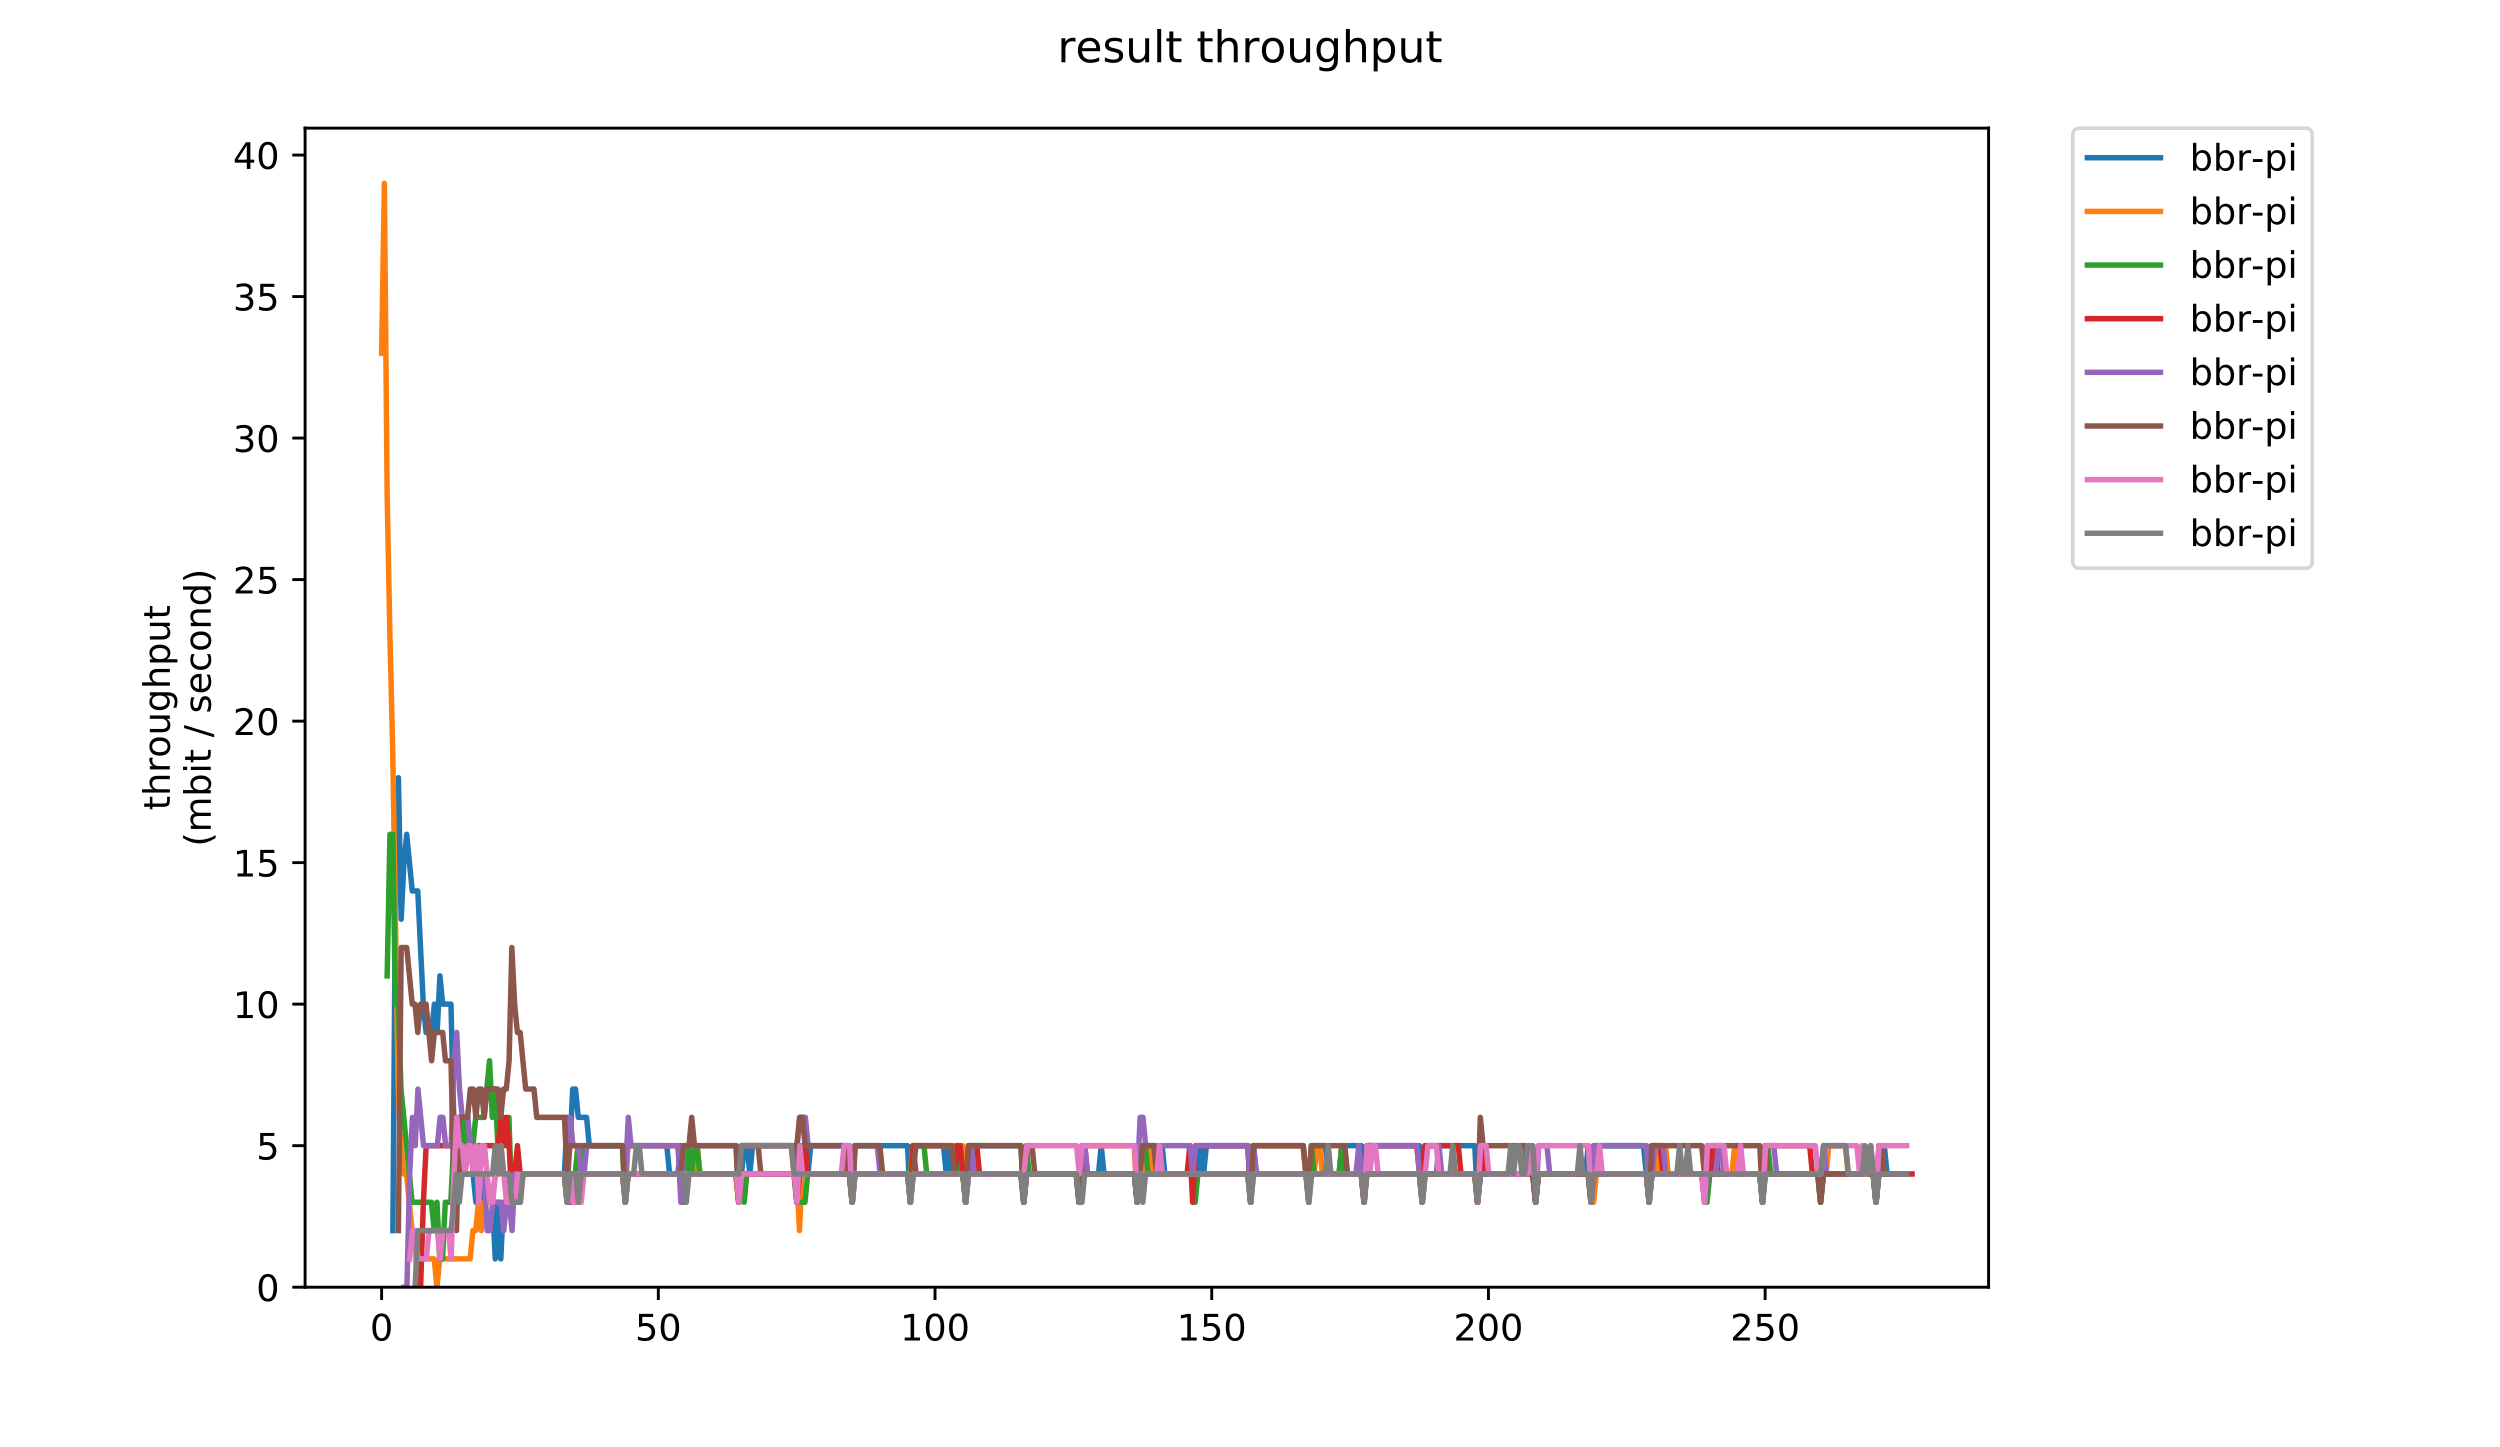 <?xml version="1.0" encoding="utf-8" standalone="no"?>
<!DOCTYPE svg PUBLIC "-//W3C//DTD SVG 1.1//EN"
  "http://www.w3.org/Graphics/SVG/1.1/DTD/svg11.dtd">
<!-- Created with matplotlib (https://matplotlib.org/) -->
<svg height="396pt" version="1.1" viewBox="0 0 684 396" width="684pt" xmlns="http://www.w3.org/2000/svg" xmlns:xlink="http://www.w3.org/1999/xlink">
 <defs>
  <style type="text/css">
*{stroke-linecap:butt;stroke-linejoin:round;}
  </style>
 </defs>
 <g id="figure_1">
  <g id="patch_1">
   <path d="M 0 396 
L 684 396 
L 684 0 
L 0 0 
z
" style="fill:#ffffff;"/>
  </g>
  <g id="axes_1">
   <g id="patch_2">
    <path d="M 83.472 352.174 
L 544.074 352.174 
L 544.074 35.062 
L 83.472 35.062 
z
" style="fill:#ffffff;"/>
   </g>
   <g id="matplotlib.axis_1">
    <g id="xtick_1">
     <g id="line2d_1">
      <defs>
       <path d="M 0 0 
L 0 3.5 
" id="m2232ea149f" style="stroke:#000000;stroke-width:0.8;"/>
      </defs>
      <g>
       <use style="stroke:#000000;stroke-width:0.8;" x="104.409" xlink:href="#m2232ea149f" y="352.174"/>
      </g>
     </g>
     <g id="text_1">
      <!-- 0 -->
      <defs>
       <path d="M 31.781 66.406 
Q 24.172 66.406 20.328 58.906 
Q 16.5 51.422 16.5 36.375 
Q 16.5 21.391 20.328 13.891 
Q 24.172 6.391 31.781 6.391 
Q 39.453 6.391 43.281 13.891 
Q 47.125 21.391 47.125 36.375 
Q 47.125 51.422 43.281 58.906 
Q 39.453 66.406 31.781 66.406 
z
M 31.781 74.219 
Q 44.047 74.219 50.516 64.516 
Q 56.984 54.828 56.984 36.375 
Q 56.984 17.969 50.516 8.266 
Q 44.047 -1.422 31.781 -1.422 
Q 19.531 -1.422 13.062 8.266 
Q 6.594 17.969 6.594 36.375 
Q 6.594 54.828 13.062 64.516 
Q 19.531 74.219 31.781 74.219 
z
" id="DejaVuSans-48"/>
      </defs>
      <g transform="translate(101.228 366.773)scale(0.1 -0.1)">
       <use xlink:href="#DejaVuSans-48"/>
      </g>
     </g>
    </g>
    <g id="xtick_2">
     <g id="line2d_2">
      <g>
       <use style="stroke:#000000;stroke-width:0.8;" x="180.115" xlink:href="#m2232ea149f" y="352.174"/>
      </g>
     </g>
     <g id="text_2">
      <!-- 50 -->
      <defs>
       <path d="M 10.797 72.906 
L 49.516 72.906 
L 49.516 64.594 
L 19.828 64.594 
L 19.828 46.734 
Q 21.969 47.469 24.109 47.828 
Q 26.266 48.188 28.422 48.188 
Q 40.625 48.188 47.75 41.5 
Q 54.891 34.812 54.891 23.391 
Q 54.891 11.625 47.562 5.094 
Q 40.234 -1.422 26.906 -1.422 
Q 22.312 -1.422 17.547 -0.641 
Q 12.797 0.141 7.719 1.703 
L 7.719 11.625 
Q 12.109 9.234 16.797 8.062 
Q 21.484 6.891 26.703 6.891 
Q 35.156 6.891 40.078 11.328 
Q 45.016 15.766 45.016 23.391 
Q 45.016 31 40.078 35.438 
Q 35.156 39.891 26.703 39.891 
Q 22.75 39.891 18.812 39.016 
Q 14.891 38.141 10.797 36.281 
z
" id="DejaVuSans-53"/>
      </defs>
      <g transform="translate(173.753 366.773)scale(0.1 -0.1)">
       <use xlink:href="#DejaVuSans-53"/>
       <use x="63.623" xlink:href="#DejaVuSans-48"/>
      </g>
     </g>
    </g>
    <g id="xtick_3">
     <g id="line2d_3">
      <g>
       <use style="stroke:#000000;stroke-width:0.8;" x="255.822" xlink:href="#m2232ea149f" y="352.174"/>
      </g>
     </g>
     <g id="text_3">
      <!-- 100 -->
      <defs>
       <path d="M 12.406 8.297 
L 28.516 8.297 
L 28.516 63.922 
L 10.984 60.406 
L 10.984 69.391 
L 28.422 72.906 
L 38.281 72.906 
L 38.281 8.297 
L 54.391 8.297 
L 54.391 0 
L 12.406 0 
z
" id="DejaVuSans-49"/>
      </defs>
      <g transform="translate(246.278 366.773)scale(0.1 -0.1)">
       <use xlink:href="#DejaVuSans-49"/>
       <use x="63.623" xlink:href="#DejaVuSans-48"/>
       <use x="127.246" xlink:href="#DejaVuSans-48"/>
      </g>
     </g>
    </g>
    <g id="xtick_4">
     <g id="line2d_4">
      <g>
       <use style="stroke:#000000;stroke-width:0.8;" x="331.529" xlink:href="#m2232ea149f" y="352.174"/>
      </g>
     </g>
     <g id="text_4">
      <!-- 150 -->
      <g transform="translate(321.985 366.773)scale(0.1 -0.1)">
       <use xlink:href="#DejaVuSans-49"/>
       <use x="63.623" xlink:href="#DejaVuSans-53"/>
       <use x="127.246" xlink:href="#DejaVuSans-48"/>
      </g>
     </g>
    </g>
    <g id="xtick_5">
     <g id="line2d_5">
      <g>
       <use style="stroke:#000000;stroke-width:0.8;" x="407.235" xlink:href="#m2232ea149f" y="352.174"/>
      </g>
     </g>
     <g id="text_5">
      <!-- 200 -->
      <defs>
       <path d="M 19.188 8.297 
L 53.609 8.297 
L 53.609 0 
L 7.328 0 
L 7.328 8.297 
Q 12.938 14.109 22.625 23.891 
Q 32.328 33.688 34.812 36.531 
Q 39.547 41.844 41.422 45.531 
Q 43.312 49.219 43.312 52.781 
Q 43.312 58.594 39.234 62.25 
Q 35.156 65.922 28.609 65.922 
Q 23.969 65.922 18.812 64.312 
Q 13.672 62.703 7.812 59.422 
L 7.812 69.391 
Q 13.766 71.781 18.938 73 
Q 24.125 74.219 28.422 74.219 
Q 39.75 74.219 46.484 68.547 
Q 53.219 62.891 53.219 53.422 
Q 53.219 48.922 51.531 44.891 
Q 49.859 40.875 45.406 35.406 
Q 44.188 33.984 37.641 27.219 
Q 31.109 20.453 19.188 8.297 
z
" id="DejaVuSans-50"/>
      </defs>
      <g transform="translate(397.691 366.773)scale(0.1 -0.1)">
       <use xlink:href="#DejaVuSans-50"/>
       <use x="63.623" xlink:href="#DejaVuSans-48"/>
       <use x="127.246" xlink:href="#DejaVuSans-48"/>
      </g>
     </g>
    </g>
    <g id="xtick_6">
     <g id="line2d_6">
      <g>
       <use style="stroke:#000000;stroke-width:0.8;" x="482.942" xlink:href="#m2232ea149f" y="352.174"/>
      </g>
     </g>
     <g id="text_6">
      <!-- 250 -->
      <g transform="translate(473.398 366.773)scale(0.1 -0.1)">
       <use xlink:href="#DejaVuSans-50"/>
       <use x="63.623" xlink:href="#DejaVuSans-53"/>
       <use x="127.246" xlink:href="#DejaVuSans-48"/>
      </g>
     </g>
    </g>
   </g>
   <g id="matplotlib.axis_2">
    <g id="ytick_1">
     <g id="line2d_7">
      <defs>
       <path d="M 0 0 
L -3.5 0 
" id="m518e5be120" style="stroke:#000000;stroke-width:0.8;"/>
      </defs>
      <g>
       <use style="stroke:#000000;stroke-width:0.8;" x="83.472" xlink:href="#m518e5be120" y="352.174"/>
      </g>
     </g>
     <g id="text_7">
      <!-- 0 -->
      <g transform="translate(70.11 355.973)scale(0.1 -0.1)">
       <use xlink:href="#DejaVuSans-48"/>
      </g>
     </g>
    </g>
    <g id="ytick_2">
     <g id="line2d_8">
      <g>
       <use style="stroke:#000000;stroke-width:0.8;" x="83.472" xlink:href="#m518e5be120" y="313.455"/>
      </g>
     </g>
     <g id="text_8">
      <!-- 5 -->
      <g transform="translate(70.11 317.254)scale(0.1 -0.1)">
       <use xlink:href="#DejaVuSans-53"/>
      </g>
     </g>
    </g>
    <g id="ytick_3">
     <g id="line2d_9">
      <g>
       <use style="stroke:#000000;stroke-width:0.8;" x="83.472" xlink:href="#m518e5be120" y="274.735"/>
      </g>
     </g>
     <g id="text_9">
      <!-- 10 -->
      <g transform="translate(63.747 278.535)scale(0.1 -0.1)">
       <use xlink:href="#DejaVuSans-49"/>
       <use x="63.623" xlink:href="#DejaVuSans-48"/>
      </g>
     </g>
    </g>
    <g id="ytick_4">
     <g id="line2d_10">
      <g>
       <use style="stroke:#000000;stroke-width:0.8;" x="83.472" xlink:href="#m518e5be120" y="236.016"/>
      </g>
     </g>
     <g id="text_10">
      <!-- 15 -->
      <g transform="translate(63.747 239.815)scale(0.1 -0.1)">
       <use xlink:href="#DejaVuSans-49"/>
       <use x="63.623" xlink:href="#DejaVuSans-53"/>
      </g>
     </g>
    </g>
    <g id="ytick_5">
     <g id="line2d_11">
      <g>
       <use style="stroke:#000000;stroke-width:0.8;" x="83.472" xlink:href="#m518e5be120" y="197.297"/>
      </g>
     </g>
     <g id="text_11">
      <!-- 20 -->
      <g transform="translate(63.747 201.096)scale(0.1 -0.1)">
       <use xlink:href="#DejaVuSans-50"/>
       <use x="63.623" xlink:href="#DejaVuSans-48"/>
      </g>
     </g>
    </g>
    <g id="ytick_6">
     <g id="line2d_12">
      <g>
       <use style="stroke:#000000;stroke-width:0.8;" x="83.472" xlink:href="#m518e5be120" y="158.577"/>
      </g>
     </g>
     <g id="text_12">
      <!-- 25 -->
      <g transform="translate(63.747 162.377)scale(0.1 -0.1)">
       <use xlink:href="#DejaVuSans-50"/>
       <use x="63.623" xlink:href="#DejaVuSans-53"/>
      </g>
     </g>
    </g>
    <g id="ytick_7">
     <g id="line2d_13">
      <g>
       <use style="stroke:#000000;stroke-width:0.8;" x="83.472" xlink:href="#m518e5be120" y="119.858"/>
      </g>
     </g>
     <g id="text_13">
      <!-- 30 -->
      <defs>
       <path d="M 40.578 39.312 
Q 47.656 37.797 51.625 33 
Q 55.609 28.219 55.609 21.188 
Q 55.609 10.406 48.188 4.484 
Q 40.766 -1.422 27.094 -1.422 
Q 22.516 -1.422 17.656 -0.516 
Q 12.797 0.391 7.625 2.203 
L 7.625 11.719 
Q 11.719 9.328 16.594 8.109 
Q 21.484 6.891 26.812 6.891 
Q 36.078 6.891 40.938 10.547 
Q 45.797 14.203 45.797 21.188 
Q 45.797 27.641 41.281 31.266 
Q 36.766 34.906 28.719 34.906 
L 20.219 34.906 
L 20.219 43.016 
L 29.109 43.016 
Q 36.375 43.016 40.234 45.922 
Q 44.094 48.828 44.094 54.297 
Q 44.094 59.906 40.109 62.906 
Q 36.141 65.922 28.719 65.922 
Q 24.656 65.922 20.016 65.031 
Q 15.375 64.156 9.812 62.312 
L 9.812 71.094 
Q 15.438 72.656 20.344 73.438 
Q 25.25 74.219 29.594 74.219 
Q 40.828 74.219 47.359 69.109 
Q 53.906 64.016 53.906 55.328 
Q 53.906 49.266 50.438 45.094 
Q 46.969 40.922 40.578 39.312 
z
" id="DejaVuSans-51"/>
      </defs>
      <g transform="translate(63.747 123.657)scale(0.1 -0.1)">
       <use xlink:href="#DejaVuSans-51"/>
       <use x="63.623" xlink:href="#DejaVuSans-48"/>
      </g>
     </g>
    </g>
    <g id="ytick_8">
     <g id="line2d_14">
      <g>
       <use style="stroke:#000000;stroke-width:0.8;" x="83.472" xlink:href="#m518e5be120" y="81.139"/>
      </g>
     </g>
     <g id="text_14">
      <!-- 35 -->
      <g transform="translate(63.747 84.938)scale(0.1 -0.1)">
       <use xlink:href="#DejaVuSans-51"/>
       <use x="63.623" xlink:href="#DejaVuSans-53"/>
      </g>
     </g>
    </g>
    <g id="ytick_9">
     <g id="line2d_15">
      <g>
       <use style="stroke:#000000;stroke-width:0.8;" x="83.472" xlink:href="#m518e5be120" y="42.419"/>
      </g>
     </g>
     <g id="text_15">
      <!-- 40 -->
      <defs>
       <path d="M 37.797 64.312 
L 12.891 25.391 
L 37.797 25.391 
z
M 35.203 72.906 
L 47.609 72.906 
L 47.609 25.391 
L 58.016 25.391 
L 58.016 17.188 
L 47.609 17.188 
L 47.609 0 
L 37.797 0 
L 37.797 17.188 
L 4.891 17.188 
L 4.891 26.703 
z
" id="DejaVuSans-52"/>
      </defs>
      <g transform="translate(63.747 46.218)scale(0.1 -0.1)">
       <use xlink:href="#DejaVuSans-52"/>
       <use x="63.623" xlink:href="#DejaVuSans-48"/>
      </g>
     </g>
    </g>
    <g id="text_16">
     <!-- throughput -->
     <defs>
      <path d="M 18.312 70.219 
L 18.312 54.688 
L 36.812 54.688 
L 36.812 47.703 
L 18.312 47.703 
L 18.312 18.016 
Q 18.312 11.328 20.141 9.422 
Q 21.969 7.516 27.594 7.516 
L 36.812 7.516 
L 36.812 0 
L 27.594 0 
Q 17.188 0 13.234 3.875 
Q 9.281 7.766 9.281 18.016 
L 9.281 47.703 
L 2.688 47.703 
L 2.688 54.688 
L 9.281 54.688 
L 9.281 70.219 
z
" id="DejaVuSans-116"/>
      <path d="M 54.891 33.016 
L 54.891 0 
L 45.906 0 
L 45.906 32.719 
Q 45.906 40.484 42.875 44.328 
Q 39.844 48.188 33.797 48.188 
Q 26.516 48.188 22.312 43.547 
Q 18.109 38.922 18.109 30.906 
L 18.109 0 
L 9.078 0 
L 9.078 75.984 
L 18.109 75.984 
L 18.109 46.188 
Q 21.344 51.125 25.703 53.562 
Q 30.078 56 35.797 56 
Q 45.219 56 50.047 50.172 
Q 54.891 44.344 54.891 33.016 
z
" id="DejaVuSans-104"/>
      <path d="M 41.109 46.297 
Q 39.594 47.172 37.812 47.578 
Q 36.031 48 33.891 48 
Q 26.266 48 22.188 43.047 
Q 18.109 38.094 18.109 28.812 
L 18.109 0 
L 9.078 0 
L 9.078 54.688 
L 18.109 54.688 
L 18.109 46.188 
Q 20.953 51.172 25.484 53.578 
Q 30.031 56 36.531 56 
Q 37.453 56 38.578 55.875 
Q 39.703 55.766 41.062 55.516 
z
" id="DejaVuSans-114"/>
      <path d="M 30.609 48.391 
Q 23.391 48.391 19.188 42.75 
Q 14.984 37.109 14.984 27.297 
Q 14.984 17.484 19.156 11.844 
Q 23.344 6.203 30.609 6.203 
Q 37.797 6.203 41.984 11.859 
Q 46.188 17.531 46.188 27.297 
Q 46.188 37.016 41.984 42.703 
Q 37.797 48.391 30.609 48.391 
z
M 30.609 56 
Q 42.328 56 49.016 48.375 
Q 55.719 40.766 55.719 27.297 
Q 55.719 13.875 49.016 6.219 
Q 42.328 -1.422 30.609 -1.422 
Q 18.844 -1.422 12.172 6.219 
Q 5.516 13.875 5.516 27.297 
Q 5.516 40.766 12.172 48.375 
Q 18.844 56 30.609 56 
z
" id="DejaVuSans-111"/>
      <path d="M 8.5 21.578 
L 8.5 54.688 
L 17.484 54.688 
L 17.484 21.922 
Q 17.484 14.156 20.5 10.266 
Q 23.531 6.391 29.594 6.391 
Q 36.859 6.391 41.078 11.031 
Q 45.312 15.672 45.312 23.688 
L 45.312 54.688 
L 54.297 54.688 
L 54.297 0 
L 45.312 0 
L 45.312 8.406 
Q 42.047 3.422 37.719 1 
Q 33.406 -1.422 27.688 -1.422 
Q 18.266 -1.422 13.375 4.438 
Q 8.5 10.297 8.5 21.578 
z
M 31.109 56 
z
" id="DejaVuSans-117"/>
      <path d="M 45.406 27.984 
Q 45.406 37.75 41.375 43.109 
Q 37.359 48.484 30.078 48.484 
Q 22.859 48.484 18.828 43.109 
Q 14.797 37.75 14.797 27.984 
Q 14.797 18.266 18.828 12.891 
Q 22.859 7.516 30.078 7.516 
Q 37.359 7.516 41.375 12.891 
Q 45.406 18.266 45.406 27.984 
z
M 54.391 6.781 
Q 54.391 -7.172 48.188 -13.984 
Q 42 -20.797 29.203 -20.797 
Q 24.469 -20.797 20.266 -20.094 
Q 16.062 -19.391 12.109 -17.922 
L 12.109 -9.188 
Q 16.062 -11.328 19.922 -12.344 
Q 23.781 -13.375 27.781 -13.375 
Q 36.625 -13.375 41.016 -8.766 
Q 45.406 -4.156 45.406 5.172 
L 45.406 9.625 
Q 42.625 4.781 38.281 2.391 
Q 33.938 0 27.875 0 
Q 17.828 0 11.672 7.656 
Q 5.516 15.328 5.516 27.984 
Q 5.516 40.672 11.672 48.328 
Q 17.828 56 27.875 56 
Q 33.938 56 38.281 53.609 
Q 42.625 51.219 45.406 46.391 
L 45.406 54.688 
L 54.391 54.688 
z
" id="DejaVuSans-103"/>
      <path d="M 18.109 8.203 
L 18.109 -20.797 
L 9.078 -20.797 
L 9.078 54.688 
L 18.109 54.688 
L 18.109 46.391 
Q 20.953 51.266 25.266 53.625 
Q 29.594 56 35.594 56 
Q 45.562 56 51.781 48.094 
Q 58.016 40.188 58.016 27.297 
Q 58.016 14.406 51.781 6.484 
Q 45.562 -1.422 35.594 -1.422 
Q 29.594 -1.422 25.266 0.953 
Q 20.953 3.328 18.109 8.203 
z
M 48.688 27.297 
Q 48.688 37.203 44.609 42.844 
Q 40.531 48.484 33.406 48.484 
Q 26.266 48.484 22.188 42.844 
Q 18.109 37.203 18.109 27.297 
Q 18.109 17.391 22.188 11.75 
Q 26.266 6.109 33.406 6.109 
Q 40.531 6.109 44.609 11.75 
Q 48.688 17.391 48.688 27.297 
z
" id="DejaVuSans-112"/>
     </defs>
     <g transform="translate(46.47 221.675)rotate(-90)scale(0.1 -0.1)">
      <use xlink:href="#DejaVuSans-116"/>
      <use x="39.209" xlink:href="#DejaVuSans-104"/>
      <use x="102.588" xlink:href="#DejaVuSans-114"/>
      <use x="143.67" xlink:href="#DejaVuSans-111"/>
      <use x="204.852" xlink:href="#DejaVuSans-117"/>
      <use x="268.23" xlink:href="#DejaVuSans-103"/>
      <use x="331.707" xlink:href="#DejaVuSans-104"/>
      <use x="395.086" xlink:href="#DejaVuSans-112"/>
      <use x="458.562" xlink:href="#DejaVuSans-117"/>
      <use x="521.941" xlink:href="#DejaVuSans-116"/>
     </g>
     <!-- (mbit / second) -->
     <defs>
      <path d="M 31 75.875 
Q 24.469 64.656 21.281 53.656 
Q 18.109 42.672 18.109 31.391 
Q 18.109 20.125 21.312 9.062 
Q 24.516 -2 31 -13.188 
L 23.188 -13.188 
Q 15.875 -1.703 12.234 9.375 
Q 8.594 20.453 8.594 31.391 
Q 8.594 42.281 12.203 53.312 
Q 15.828 64.359 23.188 75.875 
z
" id="DejaVuSans-40"/>
      <path d="M 52 44.188 
Q 55.375 50.25 60.062 53.125 
Q 64.75 56 71.094 56 
Q 79.641 56 84.281 50.016 
Q 88.922 44.047 88.922 33.016 
L 88.922 0 
L 79.891 0 
L 79.891 32.719 
Q 79.891 40.578 77.094 44.375 
Q 74.312 48.188 68.609 48.188 
Q 61.625 48.188 57.562 43.547 
Q 53.516 38.922 53.516 30.906 
L 53.516 0 
L 44.484 0 
L 44.484 32.719 
Q 44.484 40.625 41.703 44.406 
Q 38.922 48.188 33.109 48.188 
Q 26.219 48.188 22.156 43.531 
Q 18.109 38.875 18.109 30.906 
L 18.109 0 
L 9.078 0 
L 9.078 54.688 
L 18.109 54.688 
L 18.109 46.188 
Q 21.188 51.219 25.484 53.609 
Q 29.781 56 35.688 56 
Q 41.656 56 45.828 52.969 
Q 50 49.953 52 44.188 
z
" id="DejaVuSans-109"/>
      <path d="M 48.688 27.297 
Q 48.688 37.203 44.609 42.844 
Q 40.531 48.484 33.406 48.484 
Q 26.266 48.484 22.188 42.844 
Q 18.109 37.203 18.109 27.297 
Q 18.109 17.391 22.188 11.75 
Q 26.266 6.109 33.406 6.109 
Q 40.531 6.109 44.609 11.75 
Q 48.688 17.391 48.688 27.297 
z
M 18.109 46.391 
Q 20.953 51.266 25.266 53.625 
Q 29.594 56 35.594 56 
Q 45.562 56 51.781 48.094 
Q 58.016 40.188 58.016 27.297 
Q 58.016 14.406 51.781 6.484 
Q 45.562 -1.422 35.594 -1.422 
Q 29.594 -1.422 25.266 0.953 
Q 20.953 3.328 18.109 8.203 
L 18.109 0 
L 9.078 0 
L 9.078 75.984 
L 18.109 75.984 
z
" id="DejaVuSans-98"/>
      <path d="M 9.422 54.688 
L 18.406 54.688 
L 18.406 0 
L 9.422 0 
z
M 9.422 75.984 
L 18.406 75.984 
L 18.406 64.594 
L 9.422 64.594 
z
" id="DejaVuSans-105"/>
      <path id="DejaVuSans-32"/>
      <path d="M 25.391 72.906 
L 33.688 72.906 
L 8.297 -9.281 
L 0 -9.281 
z
" id="DejaVuSans-47"/>
      <path d="M 44.281 53.078 
L 44.281 44.578 
Q 40.484 46.531 36.375 47.5 
Q 32.281 48.484 27.875 48.484 
Q 21.188 48.484 17.844 46.438 
Q 14.5 44.391 14.5 40.281 
Q 14.5 37.156 16.891 35.375 
Q 19.281 33.594 26.516 31.984 
L 29.594 31.297 
Q 39.156 29.25 43.188 25.516 
Q 47.219 21.781 47.219 15.094 
Q 47.219 7.469 41.188 3.016 
Q 35.156 -1.422 24.609 -1.422 
Q 20.219 -1.422 15.453 -0.562 
Q 10.688 0.297 5.422 2 
L 5.422 11.281 
Q 10.406 8.688 15.234 7.391 
Q 20.062 6.109 24.812 6.109 
Q 31.156 6.109 34.562 8.281 
Q 37.984 10.453 37.984 14.406 
Q 37.984 18.062 35.516 20.016 
Q 33.062 21.969 24.703 23.781 
L 21.578 24.516 
Q 13.234 26.266 9.516 29.906 
Q 5.812 33.547 5.812 39.891 
Q 5.812 47.609 11.281 51.797 
Q 16.75 56 26.812 56 
Q 31.781 56 36.172 55.266 
Q 40.578 54.547 44.281 53.078 
z
" id="DejaVuSans-115"/>
      <path d="M 56.203 29.594 
L 56.203 25.203 
L 14.891 25.203 
Q 15.484 15.922 20.484 11.062 
Q 25.484 6.203 34.422 6.203 
Q 39.594 6.203 44.453 7.469 
Q 49.312 8.734 54.109 11.281 
L 54.109 2.781 
Q 49.266 0.734 44.188 -0.344 
Q 39.109 -1.422 33.891 -1.422 
Q 20.797 -1.422 13.156 6.188 
Q 5.516 13.812 5.516 26.812 
Q 5.516 40.234 12.766 48.109 
Q 20.016 56 32.328 56 
Q 43.359 56 49.781 48.891 
Q 56.203 41.797 56.203 29.594 
z
M 47.219 32.234 
Q 47.125 39.594 43.094 43.984 
Q 39.062 48.391 32.422 48.391 
Q 24.906 48.391 20.391 44.141 
Q 15.875 39.891 15.188 32.172 
z
" id="DejaVuSans-101"/>
      <path d="M 48.781 52.594 
L 48.781 44.188 
Q 44.969 46.297 41.141 47.344 
Q 37.312 48.391 33.406 48.391 
Q 24.656 48.391 19.812 42.844 
Q 14.984 37.312 14.984 27.297 
Q 14.984 17.281 19.812 11.734 
Q 24.656 6.203 33.406 6.203 
Q 37.312 6.203 41.141 7.25 
Q 44.969 8.297 48.781 10.406 
L 48.781 2.094 
Q 45.016 0.344 40.984 -0.531 
Q 36.969 -1.422 32.422 -1.422 
Q 20.062 -1.422 12.781 6.344 
Q 5.516 14.109 5.516 27.297 
Q 5.516 40.672 12.859 48.328 
Q 20.219 56 33.016 56 
Q 37.156 56 41.109 55.141 
Q 45.062 54.297 48.781 52.594 
z
" id="DejaVuSans-99"/>
      <path d="M 54.891 33.016 
L 54.891 0 
L 45.906 0 
L 45.906 32.719 
Q 45.906 40.484 42.875 44.328 
Q 39.844 48.188 33.797 48.188 
Q 26.516 48.188 22.312 43.547 
Q 18.109 38.922 18.109 30.906 
L 18.109 0 
L 9.078 0 
L 9.078 54.688 
L 18.109 54.688 
L 18.109 46.188 
Q 21.344 51.125 25.703 53.562 
Q 30.078 56 35.797 56 
Q 45.219 56 50.047 50.172 
Q 54.891 44.344 54.891 33.016 
z
" id="DejaVuSans-110"/>
      <path d="M 45.406 46.391 
L 45.406 75.984 
L 54.391 75.984 
L 54.391 0 
L 45.406 0 
L 45.406 8.203 
Q 42.578 3.328 38.25 0.953 
Q 33.938 -1.422 27.875 -1.422 
Q 17.969 -1.422 11.734 6.484 
Q 5.516 14.406 5.516 27.297 
Q 5.516 40.188 11.734 48.094 
Q 17.969 56 27.875 56 
Q 33.938 56 38.25 53.625 
Q 42.578 51.266 45.406 46.391 
z
M 14.797 27.297 
Q 14.797 17.391 18.875 11.75 
Q 22.953 6.109 30.078 6.109 
Q 37.203 6.109 41.297 11.75 
Q 45.406 17.391 45.406 27.297 
Q 45.406 37.203 41.297 42.844 
Q 37.203 48.484 30.078 48.484 
Q 22.953 48.484 18.875 42.844 
Q 14.797 37.203 14.797 27.297 
z
" id="DejaVuSans-100"/>
      <path d="M 8.016 75.875 
L 15.828 75.875 
Q 23.141 64.359 26.781 53.312 
Q 30.422 42.281 30.422 31.391 
Q 30.422 20.453 26.781 9.375 
Q 23.141 -1.703 15.828 -13.188 
L 8.016 -13.188 
Q 14.5 -2 17.703 9.062 
Q 20.906 20.125 20.906 31.391 
Q 20.906 42.672 17.703 53.656 
Q 14.5 64.656 8.016 75.875 
z
" id="DejaVuSans-41"/>
     </defs>
     <g transform="translate(57.668 231.609)rotate(-90)scale(0.1 -0.1)">
      <use xlink:href="#DejaVuSans-40"/>
      <use x="39.014" xlink:href="#DejaVuSans-109"/>
      <use x="136.426" xlink:href="#DejaVuSans-98"/>
      <use x="199.902" xlink:href="#DejaVuSans-105"/>
      <use x="227.686" xlink:href="#DejaVuSans-116"/>
      <use x="266.895" xlink:href="#DejaVuSans-32"/>
      <use x="298.682" xlink:href="#DejaVuSans-47"/>
      <use x="332.373" xlink:href="#DejaVuSans-32"/>
      <use x="364.16" xlink:href="#DejaVuSans-115"/>
      <use x="416.26" xlink:href="#DejaVuSans-101"/>
      <use x="477.783" xlink:href="#DejaVuSans-99"/>
      <use x="532.764" xlink:href="#DejaVuSans-111"/>
      <use x="593.945" xlink:href="#DejaVuSans-110"/>
      <use x="657.324" xlink:href="#DejaVuSans-100"/>
      <use x="720.801" xlink:href="#DejaVuSans-41"/>
     </g>
    </g>
   </g>
   <g id="line2d_16">
    <path clip-path="url(#pe9211892f8)" d="M 107.489 336.686 
L 108.246 236.016 
L 109.003 212.784 
L 109.76 251.504 
L 110.517 236.016 
L 111.274 228.272 
L 112.788 243.76 
L 114.302 243.76 
L 115.816 274.735 
L 116.573 282.479 
L 118.087 282.479 
L 118.845 274.735 
L 119.602 282.479 
L 120.359 266.992 
L 121.116 274.735 
L 123.387 274.735 
L 124.144 305.711 
L 124.901 328.943 
L 125.658 313.455 
L 126.415 321.199 
L 129.443 321.199 
L 130.201 328.943 
L 130.958 321.199 
L 131.715 328.943 
L 134.743 328.943 
L 135.5 344.43 
L 136.257 328.943 
L 137.014 344.43 
L 137.771 328.943 
L 140.042 328.943 
L 140.799 321.199 
L 154.427 321.199 
L 155.184 305.711 
L 155.941 313.455 
L 156.698 297.967 
L 157.455 297.967 
L 158.212 305.711 
L 160.483 305.711 
L 161.24 313.455 
L 170.325 313.455 
L 171.082 321.199 
L 171.839 313.455 
L 182.438 313.455 
L 183.195 321.199 
L 185.466 321.199 
L 186.223 313.455 
L 186.98 328.943 
L 187.738 321.199 
L 202.879 321.199 
L 203.636 313.455 
L 204.393 313.455 
L 205.15 321.199 
L 205.907 313.455 
L 217.263 313.455 
L 218.02 328.943 
L 218.777 313.455 
L 220.291 313.455 
L 221.048 321.199 
L 221.805 313.455 
L 232.404 313.455 
L 233.161 321.199 
L 233.919 313.455 
L 248.303 313.455 
L 249.06 328.943 
L 249.817 313.455 
L 258.145 313.455 
L 258.902 321.199 
L 259.659 313.455 
L 260.416 321.199 
L 261.173 313.455 
L 261.93 321.199 
L 263.444 321.199 
L 264.201 328.943 
L 264.958 313.455 
L 279.343 313.455 
L 280.1 328.943 
L 280.857 321.199 
L 300.54 321.199 
L 301.297 313.455 
L 302.055 321.199 
L 310.382 321.199 
L 311.139 328.943 
L 312.653 313.455 
L 313.41 321.199 
L 314.168 313.455 
L 316.439 313.455 
L 317.196 321.199 
L 317.953 313.455 
L 318.71 321.199 
L 327.795 321.199 
L 328.552 313.455 
L 329.309 321.199 
L 330.066 313.455 
L 341.422 313.455 
L 342.179 328.943 
L 342.936 313.455 
L 356.563 313.455 
L 358.077 328.943 
L 358.834 313.455 
L 362.62 313.455 
L 363.377 321.199 
L 366.405 321.199 
L 367.162 313.455 
L 372.462 313.455 
L 373.219 328.943 
L 373.976 313.455 
L 388.36 313.455 
L 389.117 328.943 
L 389.874 313.455 
L 403.501 313.455 
L 404.258 328.943 
L 405.015 321.199 
L 419.4 321.199 
L 420.157 328.943 
L 420.914 321.199 
L 433.784 321.199 
L 434.541 313.455 
L 435.298 321.199 
L 436.055 321.199 
L 436.812 313.455 
L 449.682 313.455 
L 451.197 328.943 
L 451.954 321.199 
L 467.095 321.199 
L 467.852 313.455 
L 468.609 321.199 
L 474.666 321.199 
L 475.423 313.455 
L 476.18 321.199 
L 481.479 321.199 
L 482.236 328.943 
L 482.993 321.199 
L 497.378 321.199 
L 498.135 328.943 
L 498.892 321.199 
L 512.519 321.199 
L 513.276 328.943 
L 514.033 321.199 
L 514.79 321.199 
L 515.547 313.455 
L 516.304 321.199 
L 520.09 321.199 
L 520.09 321.199 
" style="fill:none;stroke:#1f77b4;stroke-linecap:square;stroke-width:1.5;"/>
   </g>
   <g id="line2d_17">
    <path clip-path="url(#pe9211892f8)" d="M 104.409 96.626 
L 105.166 50.163 
L 105.923 135.346 
L 106.68 174.065 
L 107.437 205.041 
L 108.951 297.967 
L 109.708 313.455 
L 110.465 321.199 
L 111.222 321.199 
L 112.737 336.686 
L 113.494 336.686 
L 114.251 352.174 
L 115.008 344.43 
L 118.793 344.43 
L 119.55 352.174 
L 120.307 344.43 
L 128.635 344.43 
L 129.392 336.686 
L 130.149 336.686 
L 130.906 328.943 
L 131.663 336.686 
L 132.42 328.943 
L 134.691 328.943 
L 135.448 321.199 
L 139.234 321.199 
L 139.991 328.943 
L 140.748 321.199 
L 154.375 321.199 
L 155.132 328.943 
L 155.889 321.199 
L 157.403 321.199 
L 158.16 313.455 
L 158.918 321.199 
L 170.274 321.199 
L 171.031 328.943 
L 171.788 313.455 
L 185.415 313.455 
L 186.172 321.199 
L 186.929 321.199 
L 187.686 313.455 
L 188.443 321.199 
L 189.2 313.455 
L 189.957 321.199 
L 190.714 313.455 
L 191.471 321.199 
L 201.313 321.199 
L 202.07 328.943 
L 202.827 313.455 
L 216.455 313.455 
L 217.212 321.199 
L 217.969 321.199 
L 218.726 336.686 
L 219.483 321.199 
L 230.839 321.199 
L 231.596 313.455 
L 233.11 328.943 
L 233.867 321.199 
L 249.008 321.199 
L 249.765 313.455 
L 263.393 313.455 
L 264.15 328.943 
L 264.907 321.199 
L 279.291 321.199 
L 280.048 328.943 
L 280.805 321.199 
L 294.432 321.199 
L 295.189 328.943 
L 295.946 313.455 
L 310.331 313.455 
L 311.088 328.943 
L 311.845 321.199 
L 312.602 321.199 
L 313.359 313.455 
L 314.116 313.455 
L 314.873 321.199 
L 315.63 313.455 
L 316.387 321.199 
L 341.37 321.199 
L 342.128 328.943 
L 342.885 313.455 
L 356.512 313.455 
L 357.269 321.199 
L 359.54 321.199 
L 360.297 313.455 
L 361.054 313.455 
L 361.811 321.199 
L 366.354 321.199 
L 367.111 313.455 
L 367.868 313.455 
L 368.625 321.199 
L 372.41 321.199 
L 373.167 328.943 
L 373.924 321.199 
L 388.309 321.199 
L 389.066 328.943 
L 389.823 321.199 
L 403.45 321.199 
L 404.207 328.943 
L 404.964 321.199 
L 419.348 321.199 
L 420.105 328.943 
L 420.862 321.199 
L 435.247 321.199 
L 436.004 328.943 
L 436.761 321.199 
L 450.388 321.199 
L 451.145 328.943 
L 451.902 313.455 
L 452.659 313.455 
L 453.416 321.199 
L 454.173 313.455 
L 455.687 313.455 
L 456.444 321.199 
L 473.857 321.199 
L 474.614 313.455 
L 475.371 321.199 
L 476.128 313.455 
L 476.885 321.199 
L 481.428 321.199 
L 482.185 328.943 
L 482.942 321.199 
L 497.326 321.199 
L 498.083 328.943 
L 498.84 321.199 
L 499.597 321.199 
L 500.354 313.455 
L 504.897 313.455 
L 505.654 321.199 
L 512.467 321.199 
L 513.224 328.943 
L 514.739 313.455 
L 515.496 321.199 
L 516.253 321.199 
L 516.253 321.199 
" style="fill:none;stroke:#ff7f0e;stroke-linecap:square;stroke-width:1.5;"/>
   </g>
   <g id="line2d_18">
    <path clip-path="url(#pe9211892f8)" d="M 105.929 266.992 
L 106.686 228.272 
L 107.443 228.272 
L 108.2 274.735 
L 108.957 274.735 
L 109.714 297.967 
L 112.743 328.943 
L 118.042 328.943 
L 118.799 336.686 
L 119.556 328.943 
L 120.313 344.43 
L 121.07 344.43 
L 121.827 328.943 
L 123.341 328.943 
L 124.099 313.455 
L 124.856 313.455 
L 125.613 321.199 
L 127.127 305.711 
L 127.884 313.455 
L 129.398 313.455 
L 130.155 305.711 
L 132.426 305.711 
L 133.94 290.223 
L 134.697 305.711 
L 135.455 297.967 
L 136.212 313.455 
L 136.969 313.455 
L 137.726 305.711 
L 138.483 313.455 
L 139.24 305.711 
L 139.997 328.943 
L 140.754 321.199 
L 154.381 321.199 
L 155.138 328.943 
L 155.895 321.199 
L 157.409 321.199 
L 158.167 313.455 
L 158.924 321.199 
L 159.681 313.455 
L 170.28 313.455 
L 171.037 328.943 
L 171.794 321.199 
L 186.178 321.199 
L 186.935 328.943 
L 188.449 313.455 
L 189.206 321.199 
L 189.963 313.455 
L 190.72 313.455 
L 191.477 321.199 
L 201.319 321.199 
L 202.076 328.943 
L 202.833 321.199 
L 203.59 328.943 
L 204.348 321.199 
L 217.218 321.199 
L 217.975 328.943 
L 220.246 328.943 
L 221.003 321.199 
L 232.359 321.199 
L 233.116 328.943 
L 233.873 321.199 
L 249.014 321.199 
L 249.772 313.455 
L 252.8 313.455 
L 253.557 321.199 
L 261.128 321.199 
L 261.885 313.455 
L 262.642 321.199 
L 263.399 321.199 
L 264.156 328.943 
L 265.67 313.455 
L 266.427 313.455 
L 267.184 321.199 
L 279.297 321.199 
L 280.054 328.943 
L 280.811 313.455 
L 281.568 321.199 
L 294.438 321.199 
L 295.195 328.943 
L 295.953 321.199 
L 310.337 321.199 
L 311.094 328.943 
L 311.851 313.455 
L 313.365 313.455 
L 314.122 321.199 
L 326.235 321.199 
L 326.992 328.943 
L 327.749 321.199 
L 341.377 321.199 
L 342.134 328.943 
L 342.891 321.199 
L 357.275 321.199 
L 358.032 328.943 
L 358.789 313.455 
L 359.546 321.199 
L 366.36 321.199 
L 367.117 313.455 
L 367.874 321.199 
L 372.416 321.199 
L 373.173 328.943 
L 373.93 321.199 
L 388.315 321.199 
L 389.072 328.943 
L 389.829 321.199 
L 403.456 321.199 
L 404.213 328.943 
L 404.97 321.199 
L 419.354 321.199 
L 420.111 328.943 
L 420.868 321.199 
L 434.496 321.199 
L 435.253 328.943 
L 436.01 313.455 
L 450.394 313.455 
L 451.151 328.943 
L 451.908 321.199 
L 466.292 321.199 
L 467.049 328.943 
L 467.807 321.199 
L 481.434 321.199 
L 482.191 328.943 
L 483.705 313.455 
L 484.462 321.199 
L 497.332 321.199 
L 498.089 328.943 
L 498.846 321.199 
L 512.473 321.199 
L 513.231 328.943 
L 513.988 321.199 
L 516.259 321.199 
L 516.259 321.199 
" style="fill:none;stroke:#2ca02c;stroke-linecap:square;stroke-width:1.5;"/>
   </g>
   <g id="line2d_19">
    <path clip-path="url(#pe9211892f8)" d="M 115.079 352.174 
L 115.836 328.943 
L 116.593 313.455 
L 124.164 313.455 
L 124.921 305.711 
L 125.678 321.199 
L 126.435 313.455 
L 127.192 321.199 
L 127.949 313.455 
L 136.277 313.455 
L 137.034 305.711 
L 137.791 313.455 
L 138.548 305.711 
L 139.305 313.455 
L 140.062 328.943 
L 141.576 313.455 
L 142.333 321.199 
L 154.446 321.199 
L 155.203 328.943 
L 158.232 328.943 
L 158.989 321.199 
L 170.345 321.199 
L 171.102 328.943 
L 171.859 321.199 
L 201.384 321.199 
L 202.141 328.943 
L 202.899 321.199 
L 217.283 321.199 
L 218.04 328.943 
L 218.797 321.199 
L 219.554 321.199 
L 220.311 313.455 
L 221.068 321.199 
L 232.424 321.199 
L 233.181 328.943 
L 233.938 321.199 
L 248.322 321.199 
L 249.08 328.943 
L 249.837 313.455 
L 250.594 321.199 
L 261.193 321.199 
L 261.95 313.455 
L 262.707 313.455 
L 264.221 328.943 
L 264.978 313.455 
L 267.249 313.455 
L 268.006 321.199 
L 279.362 321.199 
L 280.119 328.943 
L 280.876 321.199 
L 294.504 321.199 
L 295.261 328.943 
L 296.775 313.455 
L 297.532 321.199 
L 310.402 321.199 
L 311.159 328.943 
L 311.916 321.199 
L 324.786 321.199 
L 325.543 313.455 
L 326.3 328.943 
L 327.057 313.455 
L 341.442 313.455 
L 342.199 328.943 
L 342.956 313.455 
L 343.713 321.199 
L 372.481 321.199 
L 373.238 328.943 
L 373.995 313.455 
L 387.623 313.455 
L 388.38 321.199 
L 389.137 321.199 
L 389.894 313.455 
L 398.979 313.455 
L 399.736 321.199 
L 403.521 321.199 
L 404.278 328.943 
L 405.792 313.455 
L 406.549 321.199 
L 419.419 321.199 
L 420.176 328.943 
L 420.934 321.199 
L 434.561 321.199 
L 435.318 328.943 
L 436.075 321.199 
L 450.459 321.199 
L 451.216 328.943 
L 451.973 313.455 
L 454.244 313.455 
L 455.002 321.199 
L 465.6 321.199 
L 466.358 328.943 
L 467.115 321.199 
L 467.872 321.199 
L 468.629 313.455 
L 469.386 313.455 
L 470.143 321.199 
L 481.499 321.199 
L 482.256 328.943 
L 483.013 313.455 
L 495.126 313.455 
L 495.883 321.199 
L 512.539 321.199 
L 513.296 328.943 
L 514.053 313.455 
L 514.81 321.199 
L 523.137 321.199 
L 523.137 321.199 
" style="fill:none;stroke:#d62728;stroke-linecap:square;stroke-width:1.5;"/>
   </g>
   <g id="line2d_20">
    <path clip-path="url(#pe9211892f8)" d="M 110.573 352.174 
L 111.33 352.174 
L 112.087 321.199 
L 112.844 305.711 
L 113.601 313.455 
L 114.358 297.967 
L 115.872 313.455 
L 119.658 313.455 
L 120.415 305.711 
L 121.172 305.711 
L 121.929 313.455 
L 123.443 313.455 
L 124.2 290.223 
L 124.957 282.479 
L 125.714 297.967 
L 126.471 305.711 
L 127.985 305.711 
L 129.499 321.199 
L 130.257 313.455 
L 131.014 321.199 
L 132.528 321.199 
L 133.285 336.686 
L 134.042 336.686 
L 134.799 328.943 
L 137.07 328.943 
L 137.827 336.686 
L 138.584 328.943 
L 139.341 328.943 
L 140.098 336.686 
L 140.855 321.199 
L 141.613 328.943 
L 142.37 321.199 
L 154.483 321.199 
L 155.24 328.943 
L 155.997 305.711 
L 156.754 313.455 
L 158.268 313.455 
L 159.025 321.199 
L 159.782 321.199 
L 160.539 313.455 
L 170.381 313.455 
L 171.138 321.199 
L 171.895 305.711 
L 172.652 313.455 
L 185.522 313.455 
L 186.279 328.943 
L 187.036 313.455 
L 201.421 313.455 
L 202.178 328.943 
L 202.935 313.455 
L 216.562 313.455 
L 217.319 321.199 
L 218.833 305.711 
L 220.347 305.711 
L 221.104 313.455 
L 231.703 313.455 
L 233.218 328.943 
L 233.975 313.455 
L 240.031 313.455 
L 240.788 321.199 
L 248.359 321.199 
L 249.116 328.943 
L 249.873 321.199 
L 263.5 321.199 
L 264.257 328.943 
L 265.771 313.455 
L 266.528 321.199 
L 279.399 321.199 
L 280.156 328.943 
L 280.913 321.199 
L 294.54 321.199 
L 295.297 328.943 
L 296.054 313.455 
L 296.811 313.455 
L 297.568 321.199 
L 311.195 321.199 
L 311.952 305.711 
L 312.709 305.711 
L 313.467 313.455 
L 325.58 313.455 
L 326.337 321.199 
L 327.094 313.455 
L 341.478 313.455 
L 342.235 328.943 
L 342.992 313.455 
L 343.749 321.199 
L 371.004 321.199 
L 371.761 313.455 
L 373.275 328.943 
L 374.032 313.455 
L 387.659 313.455 
L 389.173 328.943 
L 389.93 321.199 
L 392.958 321.199 
L 393.716 313.455 
L 394.473 321.199 
L 403.557 321.199 
L 404.314 328.943 
L 405.072 321.199 
L 419.456 321.199 
L 420.213 328.943 
L 420.97 313.455 
L 423.241 313.455 
L 423.998 321.199 
L 434.597 321.199 
L 435.354 328.943 
L 436.111 313.455 
L 450.495 313.455 
L 451.253 328.943 
L 452.767 313.455 
L 455.038 313.455 
L 455.795 321.199 
L 465.637 321.199 
L 466.394 328.943 
L 467.151 321.199 
L 469.422 321.199 
L 470.179 313.455 
L 470.936 313.455 
L 471.693 321.199 
L 481.535 321.199 
L 482.292 328.943 
L 483.049 313.455 
L 485.321 313.455 
L 486.078 321.199 
L 498.191 321.199 
L 498.948 313.455 
L 499.705 321.199 
L 508.79 321.199 
L 509.547 313.455 
L 510.304 321.199 
L 511.061 321.199 
L 511.818 313.455 
L 513.332 328.943 
L 514.089 321.199 
L 520.903 321.199 
L 520.903 321.199 
" style="fill:none;stroke:#9467bd;stroke-linecap:square;stroke-width:1.5;"/>
   </g>
   <g id="line2d_21">
    <path clip-path="url(#pe9211892f8)" d="M 109.003 336.686 
L 109.76 259.248 
L 111.274 259.248 
L 112.788 274.735 
L 113.545 274.735 
L 114.302 282.479 
L 115.059 274.735 
L 116.573 274.735 
L 118.087 290.223 
L 118.845 282.479 
L 121.116 282.479 
L 121.873 290.223 
L 123.387 290.223 
L 124.144 321.199 
L 124.901 336.686 
L 125.658 305.711 
L 127.929 305.711 
L 128.686 297.967 
L 129.443 297.967 
L 130.201 305.711 
L 130.958 297.967 
L 131.715 297.967 
L 132.472 305.711 
L 133.229 297.967 
L 136.257 297.967 
L 137.014 305.711 
L 137.771 297.967 
L 138.528 297.967 
L 139.285 290.223 
L 140.042 259.248 
L 140.799 274.735 
L 141.556 282.479 
L 142.314 282.479 
L 143.828 297.967 
L 146.099 297.967 
L 146.856 305.711 
L 154.427 305.711 
L 155.184 321.199 
L 155.941 313.455 
L 170.325 313.455 
L 171.082 328.943 
L 171.839 321.199 
L 186.223 321.199 
L 186.98 313.455 
L 188.495 313.455 
L 189.252 305.711 
L 190.009 313.455 
L 201.365 313.455 
L 202.122 328.943 
L 202.879 313.455 
L 207.421 313.455 
L 208.178 321.199 
L 217.263 321.199 
L 218.777 305.711 
L 219.534 305.711 
L 220.291 313.455 
L 230.89 313.455 
L 231.647 321.199 
L 232.404 321.199 
L 233.161 328.943 
L 233.919 313.455 
L 240.732 313.455 
L 241.489 321.199 
L 248.303 321.199 
L 249.06 328.943 
L 250.574 313.455 
L 260.416 313.455 
L 261.173 321.199 
L 263.444 321.199 
L 264.201 328.943 
L 264.958 313.455 
L 279.343 313.455 
L 280.1 328.943 
L 280.857 313.455 
L 282.371 313.455 
L 283.128 321.199 
L 294.484 321.199 
L 295.241 328.943 
L 295.998 321.199 
L 310.382 321.199 
L 311.139 328.943 
L 312.653 313.455 
L 315.682 313.455 
L 316.439 321.199 
L 341.422 321.199 
L 342.179 328.943 
L 342.936 313.455 
L 356.563 313.455 
L 357.32 321.199 
L 358.077 321.199 
L 358.834 313.455 
L 367.919 313.455 
L 368.676 321.199 
L 372.462 321.199 
L 373.219 328.943 
L 373.976 321.199 
L 388.36 321.199 
L 389.117 328.943 
L 389.874 321.199 
L 403.501 321.199 
L 404.258 328.943 
L 405.015 305.711 
L 405.773 313.455 
L 417.129 313.455 
L 417.886 321.199 
L 419.4 321.199 
L 420.157 328.943 
L 420.914 321.199 
L 434.541 321.199 
L 435.298 328.943 
L 436.055 321.199 
L 450.439 321.199 
L 451.197 328.943 
L 451.954 313.455 
L 465.581 313.455 
L 466.338 321.199 
L 467.095 313.455 
L 481.479 313.455 
L 482.236 328.943 
L 482.993 313.455 
L 483.75 321.199 
L 497.378 321.199 
L 498.135 328.943 
L 498.892 321.199 
L 512.519 321.199 
L 513.276 328.943 
L 514.79 313.455 
L 515.547 321.199 
L 519.332 321.199 
L 519.332 321.199 
" style="fill:none;stroke:#8c564b;stroke-linecap:square;stroke-width:1.5;"/>
   </g>
   <g id="line2d_22">
    <path clip-path="url(#pe9211892f8)" d="M 112.084 344.43 
L 112.841 336.686 
L 113.598 336.686 
L 114.355 344.43 
L 116.626 344.43 
L 117.383 336.686 
L 119.655 336.686 
L 120.412 344.43 
L 121.169 336.686 
L 122.683 336.686 
L 123.44 344.43 
L 124.197 321.199 
L 124.954 305.711 
L 125.711 313.455 
L 126.468 313.455 
L 127.225 321.199 
L 127.982 313.455 
L 128.739 313.455 
L 129.496 321.199 
L 130.253 313.455 
L 131.011 328.943 
L 131.768 313.455 
L 132.525 313.455 
L 134.039 328.943 
L 134.796 328.943 
L 135.553 321.199 
L 136.31 321.199 
L 137.067 313.455 
L 138.581 328.943 
L 140.852 328.943 
L 141.609 321.199 
L 142.367 328.943 
L 143.124 321.199 
L 154.48 321.199 
L 155.237 328.943 
L 155.994 321.199 
L 156.751 328.943 
L 157.508 328.943 
L 158.265 321.199 
L 159.022 328.943 
L 159.779 321.199 
L 170.378 321.199 
L 171.135 328.943 
L 171.892 321.199 
L 201.418 321.199 
L 202.175 328.943 
L 202.932 321.199 
L 217.316 321.199 
L 218.073 328.943 
L 218.83 313.455 
L 219.587 321.199 
L 230.186 321.199 
L 230.943 313.455 
L 232.457 313.455 
L 233.214 328.943 
L 233.972 321.199 
L 248.356 321.199 
L 249.113 328.943 
L 249.87 321.199 
L 263.497 321.199 
L 264.254 328.943 
L 265.011 321.199 
L 280.153 321.199 
L 280.91 313.455 
L 294.537 313.455 
L 295.294 321.199 
L 296.051 313.455 
L 310.435 313.455 
L 311.192 328.943 
L 311.949 321.199 
L 316.492 321.199 
L 317.249 313.455 
L 318.006 321.199 
L 341.475 321.199 
L 342.232 328.943 
L 342.989 321.199 
L 357.373 321.199 
L 358.13 328.943 
L 358.887 321.199 
L 372.515 321.199 
L 373.272 328.943 
L 374.029 313.455 
L 374.786 321.199 
L 375.543 313.455 
L 376.3 313.455 
L 377.057 321.199 
L 388.413 321.199 
L 389.17 328.943 
L 390.684 313.455 
L 392.955 313.455 
L 393.712 321.199 
L 403.554 321.199 
L 404.311 328.943 
L 405.068 313.455 
L 406.583 313.455 
L 407.34 321.199 
L 417.939 321.199 
L 418.696 313.455 
L 419.453 321.199 
L 420.21 321.199 
L 420.967 313.455 
L 434.594 313.455 
L 435.351 328.943 
L 436.108 321.199 
L 436.865 321.199 
L 437.622 313.455 
L 438.379 321.199 
L 450.492 321.199 
L 451.25 328.943 
L 452.007 321.199 
L 465.634 321.199 
L 466.391 328.943 
L 467.148 313.455 
L 471.69 313.455 
L 472.447 321.199 
L 475.476 321.199 
L 476.233 313.455 
L 476.99 321.199 
L 481.532 321.199 
L 482.289 328.943 
L 483.046 313.455 
L 496.673 313.455 
L 497.431 321.199 
L 498.188 321.199 
L 498.945 313.455 
L 508.029 313.455 
L 508.787 321.199 
L 509.544 313.455 
L 510.301 321.199 
L 511.058 321.199 
L 511.815 313.455 
L 513.329 328.943 
L 514.086 313.455 
L 521.657 313.455 
L 521.657 313.455 
" style="fill:none;stroke:#e377c2;stroke-linecap:square;stroke-width:1.5;"/>
   </g>
   <g id="line2d_23">
    <path clip-path="url(#pe9211892f8)" d="M 113.565 352.174 
L 114.322 336.686 
L 123.407 336.686 
L 124.921 321.199 
L 125.678 328.943 
L 126.435 321.199 
L 134.763 321.199 
L 135.52 313.455 
L 136.277 321.199 
L 137.034 313.455 
L 137.791 321.199 
L 139.305 321.199 
L 140.062 328.943 
L 142.333 328.943 
L 143.09 321.199 
L 154.446 321.199 
L 155.203 328.943 
L 155.96 321.199 
L 157.475 321.199 
L 158.232 328.943 
L 158.989 321.199 
L 170.345 321.199 
L 171.102 328.943 
L 171.859 321.199 
L 173.373 321.199 
L 174.13 313.455 
L 174.887 313.455 
L 175.644 321.199 
L 187 321.199 
L 187.757 328.943 
L 188.514 321.199 
L 202.141 321.199 
L 202.899 313.455 
L 216.526 313.455 
L 217.283 321.199 
L 232.424 321.199 
L 233.181 328.943 
L 233.938 321.199 
L 248.322 321.199 
L 249.08 328.943 
L 249.837 321.199 
L 263.464 321.199 
L 264.221 328.943 
L 264.978 321.199 
L 279.362 321.199 
L 280.119 328.943 
L 280.876 321.199 
L 294.504 321.199 
L 295.261 328.943 
L 296.018 328.943 
L 296.775 321.199 
L 310.402 321.199 
L 311.159 328.943 
L 311.916 321.199 
L 312.673 328.943 
L 313.43 321.199 
L 341.442 321.199 
L 342.199 328.943 
L 342.956 321.199 
L 357.34 321.199 
L 358.097 328.943 
L 358.854 321.199 
L 362.639 321.199 
L 363.397 313.455 
L 364.154 321.199 
L 372.481 321.199 
L 373.238 328.943 
L 373.995 321.199 
L 388.38 321.199 
L 389.137 328.943 
L 389.894 321.199 
L 396.707 321.199 
L 397.465 313.455 
L 398.222 321.199 
L 403.521 321.199 
L 404.278 328.943 
L 405.035 321.199 
L 412.606 321.199 
L 413.363 313.455 
L 414.12 321.199 
L 414.877 313.455 
L 415.634 313.455 
L 416.391 321.199 
L 417.148 321.199 
L 417.905 313.455 
L 419.419 313.455 
L 420.176 328.943 
L 420.934 321.199 
L 431.532 321.199 
L 432.29 313.455 
L 433.047 321.199 
L 434.561 321.199 
L 435.318 328.943 
L 436.075 321.199 
L 450.459 321.199 
L 451.216 328.943 
L 451.973 321.199 
L 458.787 321.199 
L 459.544 313.455 
L 460.301 321.199 
L 461.058 321.199 
L 461.815 313.455 
L 462.572 321.199 
L 481.499 321.199 
L 482.256 328.943 
L 483.013 321.199 
L 498.154 321.199 
L 498.911 313.455 
L 504.968 313.455 
L 505.725 321.199 
L 509.51 321.199 
L 510.267 313.455 
L 511.024 321.199 
L 511.781 313.455 
L 513.296 328.943 
L 514.053 321.199 
L 521.623 321.199 
L 521.623 321.199 
" style="fill:none;stroke:#7f7f7f;stroke-linecap:square;stroke-width:1.5;"/>
   </g>
   <g id="patch_3">
    <path d="M 83.472 352.174 
L 83.472 35.062 
" style="fill:none;stroke:#000000;stroke-linecap:square;stroke-linejoin:miter;stroke-width:0.8;"/>
   </g>
   <g id="patch_4">
    <path d="M 544.074 352.174 
L 544.074 35.062 
" style="fill:none;stroke:#000000;stroke-linecap:square;stroke-linejoin:miter;stroke-width:0.8;"/>
   </g>
   <g id="patch_5">
    <path d="M 83.472 352.174 
L 544.074 352.174 
" style="fill:none;stroke:#000000;stroke-linecap:square;stroke-linejoin:miter;stroke-width:0.8;"/>
   </g>
   <g id="patch_6">
    <path d="M 83.472 35.062 
L 544.074 35.062 
" style="fill:none;stroke:#000000;stroke-linecap:square;stroke-linejoin:miter;stroke-width:0.8;"/>
   </g>
   <g id="legend_1">
    <g id="patch_7">
     <path d="M 569.104 155.488 
L 630.637 155.488 
Q 632.637 155.488 632.637 153.488 
L 632.637 37.062 
Q 632.637 35.062 630.637 35.062 
L 569.104 35.062 
Q 567.104 35.062 567.104 37.062 
L 567.104 153.488 
Q 567.104 155.488 569.104 155.488 
z
" style="fill:#ffffff;opacity:0.8;stroke:#cccccc;stroke-linejoin:miter;"/>
    </g>
    <g id="line2d_24">
     <path d="M 571.104 43.161 
L 591.104 43.161 
" style="fill:none;stroke:#1f77b4;stroke-linecap:square;stroke-width:1.5;"/>
    </g>
    <g id="line2d_25"/>
    <g id="text_17">
     <!-- bbr-pi -->
     <defs>
      <path d="M 4.891 31.391 
L 31.203 31.391 
L 31.203 23.391 
L 4.891 23.391 
z
" id="DejaVuSans-45"/>
     </defs>
     <g transform="translate(599.104 46.661)scale(0.1 -0.1)">
      <use xlink:href="#DejaVuSans-98"/>
      <use x="63.477" xlink:href="#DejaVuSans-98"/>
      <use x="126.953" xlink:href="#DejaVuSans-114"/>
      <use x="167.973" xlink:href="#DejaVuSans-45"/>
      <use x="204.057" xlink:href="#DejaVuSans-112"/>
      <use x="267.533" xlink:href="#DejaVuSans-105"/>
     </g>
    </g>
    <g id="line2d_26">
     <path d="M 571.104 57.839 
L 591.104 57.839 
" style="fill:none;stroke:#ff7f0e;stroke-linecap:square;stroke-width:1.5;"/>
    </g>
    <g id="line2d_27"/>
    <g id="text_18">
     <!-- bbr-pi -->
     <g transform="translate(599.104 61.339)scale(0.1 -0.1)">
      <use xlink:href="#DejaVuSans-98"/>
      <use x="63.477" xlink:href="#DejaVuSans-98"/>
      <use x="126.953" xlink:href="#DejaVuSans-114"/>
      <use x="167.973" xlink:href="#DejaVuSans-45"/>
      <use x="204.057" xlink:href="#DejaVuSans-112"/>
      <use x="267.533" xlink:href="#DejaVuSans-105"/>
     </g>
    </g>
    <g id="line2d_28">
     <path d="M 571.104 72.517 
L 591.104 72.517 
" style="fill:none;stroke:#2ca02c;stroke-linecap:square;stroke-width:1.5;"/>
    </g>
    <g id="line2d_29"/>
    <g id="text_19">
     <!-- bbr-pi -->
     <g transform="translate(599.104 76.017)scale(0.1 -0.1)">
      <use xlink:href="#DejaVuSans-98"/>
      <use x="63.477" xlink:href="#DejaVuSans-98"/>
      <use x="126.953" xlink:href="#DejaVuSans-114"/>
      <use x="167.973" xlink:href="#DejaVuSans-45"/>
      <use x="204.057" xlink:href="#DejaVuSans-112"/>
      <use x="267.533" xlink:href="#DejaVuSans-105"/>
     </g>
    </g>
    <g id="line2d_30">
     <path d="M 571.104 87.195 
L 591.104 87.195 
" style="fill:none;stroke:#d62728;stroke-linecap:square;stroke-width:1.5;"/>
    </g>
    <g id="line2d_31"/>
    <g id="text_20">
     <!-- bbr-pi -->
     <g transform="translate(599.104 90.695)scale(0.1 -0.1)">
      <use xlink:href="#DejaVuSans-98"/>
      <use x="63.477" xlink:href="#DejaVuSans-98"/>
      <use x="126.953" xlink:href="#DejaVuSans-114"/>
      <use x="167.973" xlink:href="#DejaVuSans-45"/>
      <use x="204.057" xlink:href="#DejaVuSans-112"/>
      <use x="267.533" xlink:href="#DejaVuSans-105"/>
     </g>
    </g>
    <g id="line2d_32">
     <path d="M 571.104 101.873 
L 591.104 101.873 
" style="fill:none;stroke:#9467bd;stroke-linecap:square;stroke-width:1.5;"/>
    </g>
    <g id="line2d_33"/>
    <g id="text_21">
     <!-- bbr-pi -->
     <g transform="translate(599.104 105.373)scale(0.1 -0.1)">
      <use xlink:href="#DejaVuSans-98"/>
      <use x="63.477" xlink:href="#DejaVuSans-98"/>
      <use x="126.953" xlink:href="#DejaVuSans-114"/>
      <use x="167.973" xlink:href="#DejaVuSans-45"/>
      <use x="204.057" xlink:href="#DejaVuSans-112"/>
      <use x="267.533" xlink:href="#DejaVuSans-105"/>
     </g>
    </g>
    <g id="line2d_34">
     <path d="M 571.104 116.552 
L 591.104 116.552 
" style="fill:none;stroke:#8c564b;stroke-linecap:square;stroke-width:1.5;"/>
    </g>
    <g id="line2d_35"/>
    <g id="text_22">
     <!-- bbr-pi -->
     <g transform="translate(599.104 120.052)scale(0.1 -0.1)">
      <use xlink:href="#DejaVuSans-98"/>
      <use x="63.477" xlink:href="#DejaVuSans-98"/>
      <use x="126.953" xlink:href="#DejaVuSans-114"/>
      <use x="167.973" xlink:href="#DejaVuSans-45"/>
      <use x="204.057" xlink:href="#DejaVuSans-112"/>
      <use x="267.533" xlink:href="#DejaVuSans-105"/>
     </g>
    </g>
    <g id="line2d_36">
     <path d="M 571.104 131.23 
L 591.104 131.23 
" style="fill:none;stroke:#e377c2;stroke-linecap:square;stroke-width:1.5;"/>
    </g>
    <g id="line2d_37"/>
    <g id="text_23">
     <!-- bbr-pi -->
     <g transform="translate(599.104 134.73)scale(0.1 -0.1)">
      <use xlink:href="#DejaVuSans-98"/>
      <use x="63.477" xlink:href="#DejaVuSans-98"/>
      <use x="126.953" xlink:href="#DejaVuSans-114"/>
      <use x="167.973" xlink:href="#DejaVuSans-45"/>
      <use x="204.057" xlink:href="#DejaVuSans-112"/>
      <use x="267.533" xlink:href="#DejaVuSans-105"/>
     </g>
    </g>
    <g id="line2d_38">
     <path d="M 571.104 145.908 
L 591.104 145.908 
" style="fill:none;stroke:#7f7f7f;stroke-linecap:square;stroke-width:1.5;"/>
    </g>
    <g id="line2d_39"/>
    <g id="text_24">
     <!-- bbr-pi -->
     <g transform="translate(599.104 149.408)scale(0.1 -0.1)">
      <use xlink:href="#DejaVuSans-98"/>
      <use x="63.477" xlink:href="#DejaVuSans-98"/>
      <use x="126.953" xlink:href="#DejaVuSans-114"/>
      <use x="167.973" xlink:href="#DejaVuSans-45"/>
      <use x="204.057" xlink:href="#DejaVuSans-112"/>
      <use x="267.533" xlink:href="#DejaVuSans-105"/>
     </g>
    </g>
   </g>
  </g>
  <g id="text_25">
   <!-- result throughput -->
   <defs>
    <path d="M 9.422 75.984 
L 18.406 75.984 
L 18.406 0 
L 9.422 0 
z
" id="DejaVuSans-108"/>
   </defs>
   <g transform="translate(289.321 17.038)scale(0.12 -0.12)">
    <use xlink:href="#DejaVuSans-114"/>
    <use x="41.082" xlink:href="#DejaVuSans-101"/>
    <use x="102.605" xlink:href="#DejaVuSans-115"/>
    <use x="154.705" xlink:href="#DejaVuSans-117"/>
    <use x="218.084" xlink:href="#DejaVuSans-108"/>
    <use x="245.867" xlink:href="#DejaVuSans-116"/>
    <use x="285.076" xlink:href="#DejaVuSans-32"/>
    <use x="316.863" xlink:href="#DejaVuSans-116"/>
    <use x="356.072" xlink:href="#DejaVuSans-104"/>
    <use x="419.451" xlink:href="#DejaVuSans-114"/>
    <use x="460.533" xlink:href="#DejaVuSans-111"/>
    <use x="521.715" xlink:href="#DejaVuSans-117"/>
    <use x="585.094" xlink:href="#DejaVuSans-103"/>
    <use x="648.57" xlink:href="#DejaVuSans-104"/>
    <use x="711.949" xlink:href="#DejaVuSans-112"/>
    <use x="775.426" xlink:href="#DejaVuSans-117"/>
    <use x="838.805" xlink:href="#DejaVuSans-116"/>
   </g>
  </g>
 </g>
 <defs>
  <clipPath id="pe9211892f8">
   <rect height="317.112" width="460.602" x="83.472" y="35.062"/>
  </clipPath>
 </defs>
</svg>
